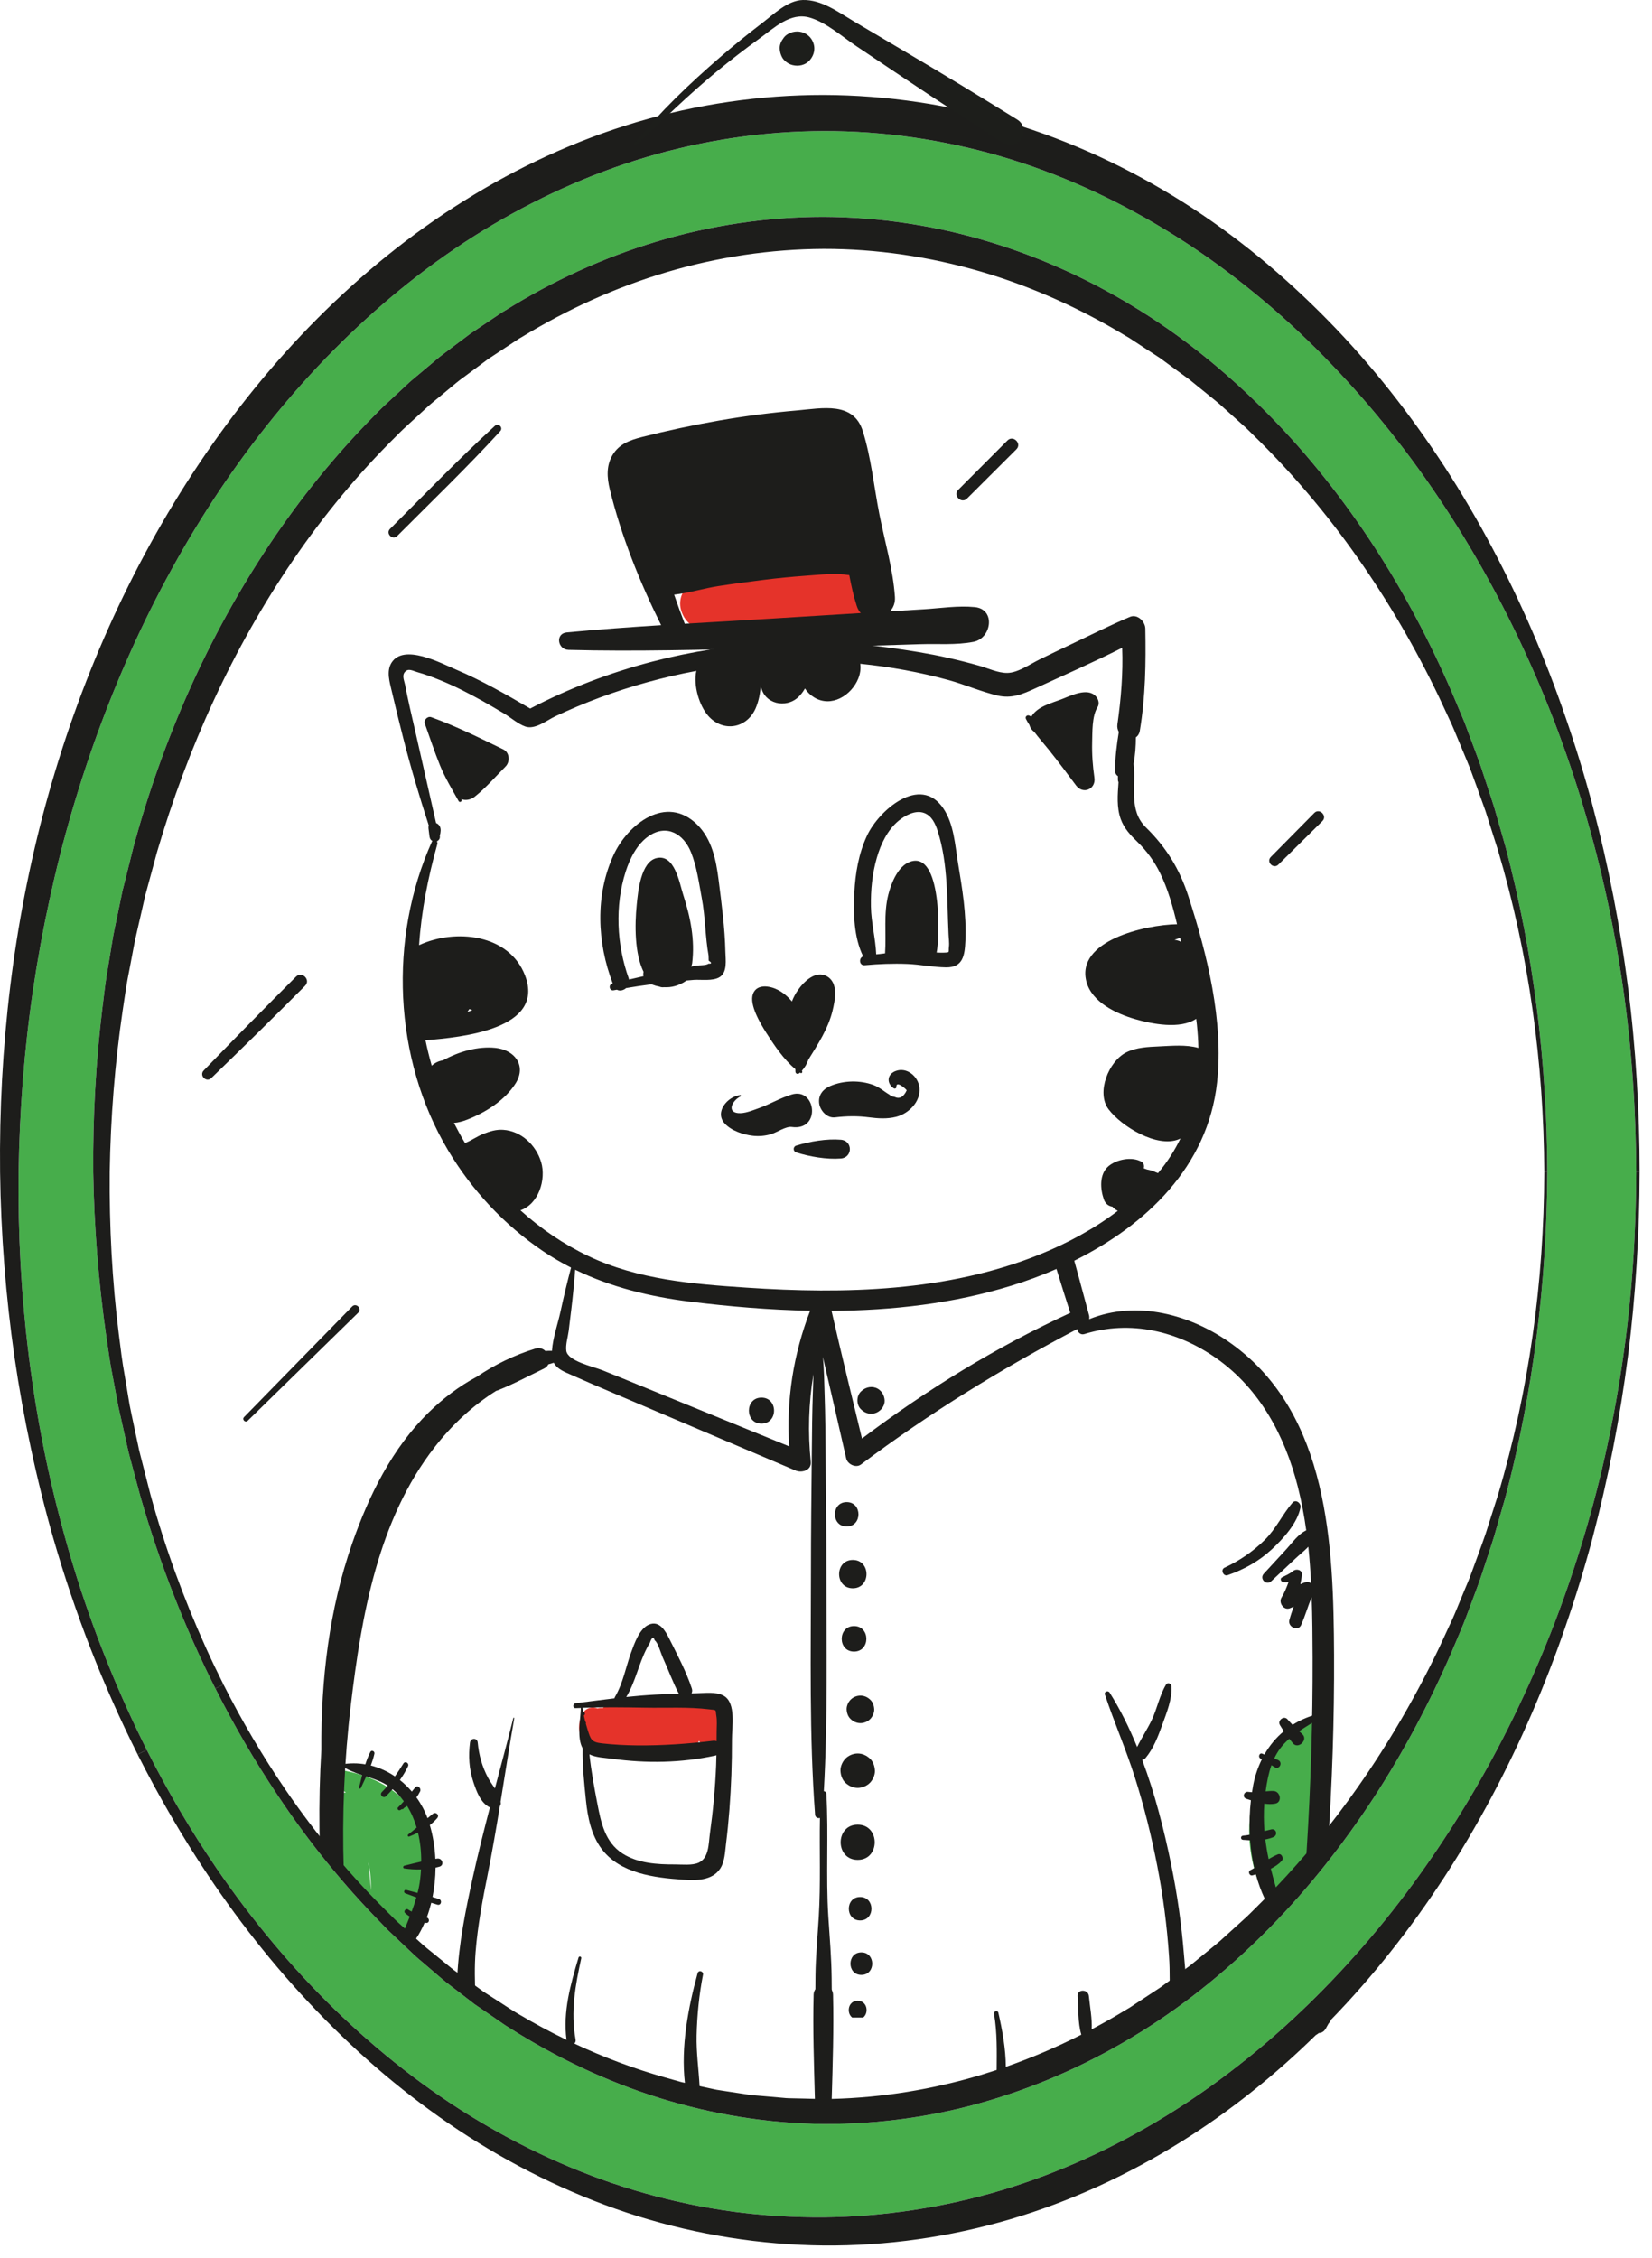 <svg
  width="120"
  height="164"
  viewBox="0 0 120 164"
  fill="none"
  xmlns="http://www.w3.org/2000/svg"
>
  <path
    d="M92.516 138.599C93.695 137.179 94.9 135.776 96.198 134.465C96.253 132.043 96.261 129.62 96.227 127.197C96.219 126.645 95.823 126.245 95.359 126.114C95.452 125.908 95.541 125.701 95.617 125.487C95.73 125.162 95.376 124.833 95.06 124.93C92.28 125.811 91.024 129.451 90.78 132.072C90.561 134.415 91.184 136.728 92.381 138.713C92.427 138.675 92.473 138.637 92.516 138.599Z"
    fill="#47AD4B"
  />
  <path
    d="M24.544 129.826C24.738 129.953 24.931 130.079 25.121 130.197C24.657 130.29 24.249 130.707 24.27 131.2C24.337 132.565 24.417 133.947 24.523 135.329C25.336 136.184 26.094 137.086 26.865 137.979C26.962 138.089 27.008 138.207 27.029 138.325C27.695 138.89 28.382 139.433 29.064 139.972C29.355 140.2 29.646 140.432 29.937 140.659C31.142 138.439 31.698 135.755 30.893 133.302C30.021 130.644 27.708 129.119 25.053 128.626C24.325 128.495 23.903 129.401 24.544 129.826ZM26.958 137.326C26.89 136.64 26.827 135.953 26.756 135.27C26.903 135.932 26.962 136.627 26.958 137.326Z"
    fill="#47AD4B"
  />
  <path
    d="M62.062 40.703C60.259 40.56 58.258 41.015 56.459 41.205C54.622 41.398 52.494 41.419 50.754 42.085C49.987 42.38 49.406 42.991 49.406 43.855C49.406 44.605 49.971 45.49 50.754 45.624C52.68 45.957 54.719 45.637 56.653 45.464C58.591 45.292 60.748 45.338 62.619 44.811C64.982 44.15 64.355 40.884 62.062 40.703Z"
    fill="#E5332A"
  />
  <path
    d="M52.582 125.781C52.477 125.503 52.439 125.217 52.469 124.922C52.469 124.265 51.913 123.995 51.424 124.092C51.268 124.016 51.095 123.982 50.931 123.991C50.72 123.847 50.467 123.78 50.236 123.831C49.915 123.506 49.376 123.565 49.01 123.864C48.677 123.574 48.108 123.628 47.758 123.936C47.543 123.86 47.303 123.856 47.097 123.932C46.751 123.506 46.022 123.502 45.681 123.923C45.433 123.776 45.112 123.755 44.851 123.856C44.514 123.696 44.051 123.772 43.781 124.075C43.659 124.054 43.532 124.062 43.406 124.096C43.056 123.965 42.605 124.033 42.374 124.391C41.995 124.977 41.982 125.651 42.218 126.3C42.403 126.814 42.964 127.075 43.431 126.835C43.617 126.97 43.853 127.037 44.173 126.986C44.206 126.982 44.236 126.97 44.27 126.965C44.544 127.29 44.956 127.324 45.285 127.151C45.302 127.172 45.315 127.193 45.331 127.214C45.618 127.572 46.279 127.543 46.6 127.214C46.949 127.408 47.4 127.374 47.678 127.092C47.868 127.147 48.083 127.134 48.272 127.066C48.668 127.467 49.33 127.534 49.692 126.995C50.088 127.092 50.531 126.974 50.712 126.574C50.724 126.54 50.741 126.51 50.754 126.477C50.767 126.477 50.775 126.472 50.788 126.472C50.8 126.481 50.809 126.489 50.821 126.498C51.192 127.391 52.89 126.902 52.582 125.781Z"
    fill="#E5332A"
  />
  <path
    d="M37.356 124.812C37.364 124.77 37.301 124.749 37.288 124.795C36.859 126.506 36.4 128.208 35.949 129.91C35.784 129.662 35.603 129.417 35.456 129.144C35.03 128.351 34.782 127.471 34.702 126.578C34.668 126.211 34.188 126.224 34.141 126.578C34.015 127.551 34.074 128.512 34.386 129.447C34.617 130.142 34.912 130.96 35.586 131.292C35.144 132.986 34.714 134.684 34.339 136.395C33.834 138.691 33.328 141.16 33.214 143.604C33.653 144.063 34.087 144.523 34.533 144.974C34.491 143.92 34.462 142.863 34.546 141.792C34.697 139.875 35.06 137.988 35.435 136.104C35.759 134.474 36.041 132.83 36.311 131.187C36.357 131.12 36.383 131.044 36.374 130.955C36.37 130.93 36.366 130.905 36.362 130.88C36.69 128.857 37.002 126.83 37.356 124.812Z"
    fill="#1D1D1B"
  />
  <path
    d="M84.919 142.109C84.995 143.217 84.957 144.354 84.957 145.484C85.353 145.176 85.77 144.89 86.208 144.637C86.162 143.714 86.069 142.795 85.997 141.927C85.82 139.745 85.508 137.567 85.07 135.422C84.561 132.932 83.899 130.315 82.968 127.833C83.056 127.821 83.141 127.783 83.208 127.703C83.794 127.003 84.122 126.127 84.43 125.276C84.737 124.421 85.163 123.397 85.091 122.478C85.075 122.276 84.809 122.179 84.695 122.373C84.228 123.152 84.051 124.126 83.655 124.951C83.335 125.617 82.922 126.237 82.601 126.898C82.033 125.508 81.375 124.172 80.6 122.942C80.491 122.769 80.187 122.878 80.259 123.085C80.933 125.112 81.793 127.071 82.437 129.11C83.103 131.208 83.638 133.357 84.059 135.519C84.485 137.697 84.771 139.897 84.919 142.109Z"
    fill="#1D1D1B"
  />
  <path
    d="M94.272 107.992C94.537 109.037 94.736 110.095 94.883 111.161C94.302 111.43 93.868 112.062 93.446 112.522C92.899 113.12 92.347 113.718 91.799 114.312C91.466 114.675 91.98 115.193 92.342 114.856C92.932 114.3 93.526 113.743 94.116 113.192C94.398 112.926 94.744 112.656 95.035 112.353C95.127 113.234 95.191 114.118 95.237 115.003C95.127 114.915 94.976 114.881 94.803 114.936C94.685 114.974 94.571 115.02 94.457 115.071C94.508 114.839 94.55 114.607 94.567 114.371C94.592 114.017 94.158 113.925 93.935 114.11C93.682 114.316 93.413 114.43 93.126 114.574C92.945 114.666 93.055 114.906 93.219 114.923C93.349 114.936 93.476 114.936 93.598 114.919C93.459 115.302 93.311 115.677 93.088 116.044C92.861 116.415 93.244 116.988 93.686 116.824C93.779 116.79 93.876 116.748 93.969 116.71C93.855 117.03 93.745 117.35 93.657 117.679C93.526 118.172 94.289 118.538 94.512 118.041C94.807 117.375 95.005 116.676 95.279 116.002C95.33 117.472 95.342 118.947 95.347 120.413C95.359 125.048 95.212 129.683 94.921 134.309C94.887 134.857 94.849 135.405 94.811 135.953C95.342 135.367 95.886 134.794 96.446 134.238C96.77 129.569 96.926 124.896 96.905 120.215C96.867 112.298 96.543 102.729 89.478 97.623C86.511 95.478 82.576 94.416 79.117 95.824C79.134 95.727 79.134 95.63 79.109 95.537C78.746 94.218 78.405 92.895 78.034 91.576C83.271 88.977 87.737 84.721 88.407 78.629C88.896 74.166 87.691 69.329 86.326 65.108C85.686 63.127 84.721 61.556 83.242 60.106C81.948 58.838 82.543 57.098 82.344 55.484C82.458 54.848 82.509 54.203 82.509 53.558C82.652 53.462 82.762 53.301 82.799 53.065C83.208 50.592 83.242 48.161 83.196 45.662C83.187 45.153 82.627 44.575 82.075 44.811C80.605 45.431 79.176 46.151 77.735 46.834C76.994 47.183 76.252 47.542 75.511 47.904C74.82 48.241 73.948 48.873 73.168 48.882C72.494 48.89 71.774 48.54 71.129 48.359C70.375 48.144 69.616 47.955 68.854 47.782C67.43 47.462 65.997 47.238 64.552 47.04C62.125 46.712 59.677 46.585 57.234 46.657C56.876 46.585 56.509 46.61 56.143 46.703C53.185 46.863 50.24 47.314 47.371 48.064C44.308 48.865 41.321 49.998 38.514 51.468C36.758 50.44 34.992 49.429 33.113 48.633C32.03 48.174 29.33 46.724 28.441 48.14C28.049 48.764 28.31 49.568 28.462 50.225C28.723 51.346 28.997 52.467 29.283 53.584C29.831 55.737 30.463 57.852 31.146 59.963C31.12 60.035 31.116 60.11 31.125 60.178C31.154 60.376 31.175 60.574 31.2 60.772C31.221 60.932 31.306 61.037 31.407 61.088C31.407 61.088 31.407 61.088 31.407 61.092C31.394 61.105 31.381 61.122 31.373 61.138C28.209 68.179 28.584 76.884 32.532 83.529C34.263 86.445 36.627 88.977 39.437 90.877C40.099 91.324 40.781 91.72 41.481 92.078C41.198 93.14 40.946 94.201 40.714 95.272C40.52 96.173 40.153 97.18 40.094 98.124C39.934 98.116 39.779 98.12 39.618 98.133C39.437 97.96 39.184 97.867 38.898 97.956C37.347 98.432 35.928 99.131 34.638 100.003C33.349 100.69 32.165 101.592 31.137 102.599C28.491 105.19 26.793 108.633 25.588 112.092C23.903 116.925 23.313 122.006 23.343 127.1C23.225 129.038 23.183 130.968 23.204 132.868C23.208 133.269 23.221 133.673 23.229 134.073C23.844 134.617 24.417 135.207 24.969 135.809C24.843 131.819 25.011 127.816 25.483 123.856C26.254 117.375 27.451 110.406 31.571 105.119C32.822 103.509 34.331 102.097 36.05 101.023C36.079 101.015 36.109 101.01 36.142 100.998C37.293 100.543 38.397 99.949 39.509 99.413C39.665 99.338 39.766 99.232 39.829 99.106C39.833 99.102 39.842 99.102 39.846 99.097C39.972 99.06 40.099 99.026 40.225 98.988C40.406 99.321 40.735 99.531 41.144 99.713C42.269 100.214 43.402 100.703 44.535 101.183C48.955 103.062 53.374 104.937 57.794 106.817C58.241 107.006 58.957 106.804 58.894 106.185C58.675 104.048 58.738 101.912 59.088 99.818C59.071 100.26 59.062 100.707 59.045 101.149C58.995 102.59 58.982 104.031 58.97 105.472C58.94 108.422 58.906 111.367 58.906 114.316C58.906 120.139 58.776 126 59.206 131.811C59.222 132.021 59.412 132.102 59.559 132.051C59.517 134.444 59.618 136.842 59.475 139.231C59.391 140.663 59.252 142.062 59.235 143.499C59.222 144.514 59.222 145.534 59.222 146.549H60.423C60.423 145.597 60.423 144.645 60.41 143.693C60.394 142.189 60.267 140.726 60.17 139.231C59.981 136.26 60.196 133.277 60.027 130.302C60.019 130.18 59.934 130.117 59.842 130.109C60.137 124.859 60.031 119.571 60.031 114.316C60.031 111.434 59.998 108.552 59.972 105.666C59.96 104.225 59.951 102.784 59.901 101.343C59.867 100.412 59.867 99.481 59.77 98.558C60.343 101.015 60.904 103.475 61.468 105.936C61.565 106.357 62.172 106.656 62.542 106.374C67.476 102.662 72.781 99.405 78.245 96.54C78.283 96.776 78.498 96.991 78.772 96.902C82.104 95.866 85.551 96.683 88.365 98.668C91.517 100.892 93.341 104.314 94.272 107.992ZM85.791 68.411C85.648 68.335 85.488 68.293 85.315 68.268C85.454 68.221 85.589 68.175 85.724 68.124C85.749 68.221 85.77 68.318 85.791 68.411ZM57.327 105.06C53.762 103.606 50.198 102.152 46.633 100.699C45.673 100.307 44.712 99.911 43.747 99.527C43.077 99.262 41.245 98.874 41.135 98.12C41.072 97.69 41.253 97.113 41.308 96.679C41.367 96.182 41.43 95.685 41.489 95.187C41.611 94.201 41.704 93.22 41.78 92.23C44.396 93.506 47.227 94.193 50.16 94.555C53.004 94.905 55.923 95.154 58.847 95.209C57.634 98.356 57.103 101.701 57.327 105.06ZM54.221 93.531C50.341 93.275 46.322 92.942 42.761 91.248C40.95 90.388 39.285 89.255 37.803 87.915C39.125 87.46 39.682 85.686 39.311 84.422C38.944 83.188 37.866 82.151 36.547 82.067C36.033 82.033 35.582 82.18 35.11 82.362C34.723 82.509 34.145 82.888 33.888 82.981C33.85 82.994 33.813 83.01 33.779 83.027C33.492 82.551 33.227 82.062 32.974 81.565C33.294 81.544 33.623 81.447 33.952 81.321C35.279 80.803 36.665 79.93 37.444 78.709C38.27 77.411 37.39 76.265 35.995 76.117C34.727 75.982 33.328 76.383 32.182 77.019C31.849 77.07 31.575 77.213 31.36 77.411C31.188 76.8 31.036 76.185 30.905 75.561C33.53 75.35 39.631 74.765 38.139 70.855C36.989 67.846 33.075 67.429 30.442 68.655C30.606 66.182 31.091 63.734 31.769 61.307C31.786 61.244 31.769 61.185 31.74 61.138C31.748 61.122 31.761 61.105 31.769 61.088C31.895 61.025 31.984 60.89 31.946 60.696C31.984 60.578 32.005 60.46 32.009 60.329C32.018 60.06 31.883 59.866 31.677 59.786C31.171 57.57 30.674 55.349 30.168 53.133C29.911 52.012 29.642 50.887 29.427 49.754C29.368 49.442 29.178 49.08 29.414 48.81C29.667 48.523 29.97 48.726 30.307 48.822C30.88 48.983 31.441 49.193 31.992 49.417C33.05 49.846 34.07 50.373 35.068 50.929C35.59 51.224 36.109 51.528 36.623 51.835C37.107 52.126 37.626 52.589 38.156 52.775C38.864 53.023 39.703 52.332 40.326 52.037C41.388 51.536 42.467 51.081 43.566 50.672C45.837 49.83 48.192 49.181 50.581 48.734C50.345 49.817 50.813 51.287 51.449 52.004C52.523 53.213 54.247 52.926 54.891 51.447C55.093 50.98 55.237 50.365 55.258 49.741C55.262 49.77 55.266 49.796 55.27 49.825C55.485 51.131 57.082 51.498 57.996 50.63C58.182 50.453 58.342 50.242 58.472 50.011C58.637 50.272 58.864 50.491 59.147 50.664C60.394 51.418 61.835 50.516 62.336 49.311C62.479 48.962 62.542 48.578 62.488 48.216C64.662 48.435 66.815 48.827 68.917 49.404C70.105 49.733 71.264 50.242 72.46 50.525C73.484 50.765 74.285 50.424 75.203 50.002C77.305 49.037 79.442 48.098 81.514 47.057C81.586 48.911 81.426 50.79 81.169 52.61C81.139 52.821 81.182 53.011 81.27 53.166C81.118 54.115 80.988 55.08 81.009 56.028C81.013 56.196 81.097 56.314 81.207 56.377C81.207 56.457 81.203 56.537 81.203 56.622C81.203 56.697 81.22 56.765 81.249 56.82C81.186 57.73 81.102 58.64 81.413 59.508C81.658 60.178 82.109 60.658 82.614 61.147C83.293 61.804 83.832 62.541 84.253 63.388C84.835 64.564 85.193 65.849 85.5 67.134C83.196 67.176 78.127 68.322 78.919 71.314C79.319 72.814 81.102 73.635 82.454 74.027C83.638 74.373 85.732 74.794 86.891 74.002C86.907 74.145 86.928 74.284 86.941 74.428C87 74.996 87.038 75.561 87.051 76.121C86.153 75.865 85.121 75.966 84.207 76.008C83.41 76.046 82.543 76.075 81.814 76.442C80.537 77.078 79.61 79.357 80.524 80.575C81.46 81.818 84.059 83.415 85.648 82.745C85.686 82.728 85.715 82.711 85.749 82.695C85.327 83.567 84.797 84.401 84.139 85.185C84.131 85.197 84.123 85.206 84.114 85.214C84.076 85.193 84.034 85.176 83.992 85.164C83.785 85.067 83.558 84.991 83.318 84.949C83.238 84.919 83.158 84.894 83.078 84.864C83.141 84.696 83.086 84.485 82.913 84.384C82.227 83.992 81.097 84.211 80.507 84.721C79.842 85.298 79.918 86.369 80.183 87.123C80.297 87.451 80.546 87.616 80.802 87.65C80.908 87.78 81.043 87.877 81.198 87.953C79.463 89.272 77.508 90.321 75.511 91.126C68.799 93.831 61.346 94.008 54.221 93.531ZM33.952 73.505C33.998 73.438 34.048 73.366 34.095 73.294C34.166 73.324 34.238 73.353 34.31 73.379C34.192 73.425 34.07 73.467 33.952 73.505ZM62.614 104.491C61.864 101.402 61.11 98.318 60.402 95.217C64.843 95.192 69.271 94.686 73.467 93.388C74.563 93.051 75.662 92.647 76.741 92.175C77.065 93.241 77.407 94.303 77.744 95.364C72.355 97.85 67.346 100.926 62.614 104.491Z"
    fill="#1D1D1B"
  />
  <path
    d="M60.474 73.421C60.66 72.654 60.916 71.394 60.07 70.918C59.24 70.454 58.384 71.305 57.946 71.942C57.769 72.194 57.63 72.464 57.525 72.742C57.234 72.397 56.893 72.102 56.497 71.9C55.937 71.609 54.968 71.44 54.694 72.199C54.411 72.978 55.241 74.36 55.642 74.992C56.206 75.881 56.927 76.96 57.773 77.659C57.773 77.722 57.773 77.781 57.778 77.845C57.79 77.992 57.942 78.047 58.056 77.958C58.077 77.942 58.094 77.925 58.111 77.908C58.123 77.916 58.14 77.929 58.153 77.937C58.233 77.988 58.3 77.891 58.271 77.819C58.262 77.802 58.254 77.79 58.25 77.773C58.46 77.546 58.62 77.267 58.721 76.968C59.417 75.847 60.158 74.718 60.474 73.421Z"
    fill="#1D1D1B"
  />
  <path
    d="M52.692 69.144C52.654 67.387 52.414 65.63 52.195 63.889C52.014 62.457 51.71 60.953 50.64 59.895C48.395 57.687 45.61 59.849 44.569 62.107C43.217 65.04 43.373 68.478 44.51 71.44C44.502 71.444 44.489 71.444 44.481 71.448C44.173 71.524 44.261 71.992 44.573 71.933C44.653 71.916 44.733 71.903 44.809 71.891C45.02 72.005 45.294 71.941 45.479 71.773C46.09 71.668 46.705 71.579 47.32 71.499C47.51 71.571 47.7 71.63 47.885 71.663C48.007 71.714 48.125 71.727 48.235 71.71C48.782 71.743 49.313 71.6 49.823 71.255C49.836 71.246 49.844 71.238 49.857 71.225C50.034 71.208 50.215 71.191 50.392 71.179C50.927 71.141 51.774 71.284 52.271 70.977C52.852 70.623 52.705 69.712 52.692 69.144ZM51.466 69.999C51.293 70.138 50.8 70.104 50.565 70.146C50.442 70.168 50.324 70.189 50.202 70.21C50.24 70.138 50.265 70.058 50.278 69.969C50.489 68.259 50.152 66.611 49.625 64.985C49.347 64.117 49.01 62.023 47.691 62.331C46.537 62.6 46.343 64.795 46.25 65.727C46.103 67.197 46.094 69.253 46.747 70.593C46.722 70.698 46.722 70.804 46.743 70.909C46.393 70.989 46.039 71.069 45.69 71.153C45.681 71.124 45.677 71.094 45.669 71.061C44.792 68.621 44.653 65.79 45.45 63.308C45.761 62.343 46.28 61.298 47.143 60.717C48.445 59.844 49.663 60.582 50.194 61.905C50.615 62.95 50.771 64.138 50.977 65.242C51.239 66.62 51.222 68.048 51.47 69.413C51.474 69.535 51.474 69.658 51.479 69.78C51.715 69.94 51.71 70.012 51.466 69.999Z"
    fill="#1D1D1B"
  />
  <path
    d="M69.587 62.676C69.372 61.366 69.292 59.857 68.521 58.72C66.84 56.23 63.828 58.871 62.977 60.704C62.374 61.998 62.13 63.43 62.058 64.846C61.982 66.35 62.02 68.09 62.699 69.468C62.361 69.59 62.408 70.147 62.812 70.113C63.84 70.02 64.873 69.978 65.905 70.02C66.84 70.058 67.78 70.256 68.715 70.269C69.958 70.286 70.08 69.392 70.126 68.322C70.211 66.392 69.899 64.568 69.587 62.676ZM68.93 68.777C68.879 69.19 69.04 69.182 68.546 69.199C68.378 69.203 68.205 69.199 68.032 69.19C68.032 69.182 68.037 69.173 68.041 69.165C68.273 68.04 68.416 61.77 66.107 62.596C65.222 62.912 64.738 64.151 64.527 64.981C64.173 66.376 64.388 67.833 64.291 69.249C64.076 69.27 63.861 69.296 63.647 69.325C63.596 68.158 63.284 67.029 63.263 65.849C63.242 64.665 63.36 63.447 63.693 62.305C63.979 61.315 64.464 60.287 65.277 59.617C65.753 59.225 66.503 58.817 67.135 59.057C67.695 59.267 67.953 59.857 68.121 60.388C68.879 62.786 68.782 65.36 68.9 67.838C68.909 68.133 68.968 68.482 68.93 68.777Z"
    fill="#1D1D1B"
  />
  <path
    d="M36.564 54.439C34.849 53.605 33.122 52.745 31.327 52.096C31.061 51.999 30.762 52.303 30.859 52.564C31.226 53.579 31.554 54.595 31.959 55.593C32.338 56.52 32.831 57.325 33.316 58.193C33.383 58.315 33.564 58.231 33.535 58.1C33.53 58.083 33.526 58.067 33.522 58.05C33.825 58.163 34.196 58.1 34.487 57.868C35.296 57.228 35.991 56.415 36.72 55.682C37.061 55.345 37.027 54.666 36.564 54.439Z"
    fill="#1D1D1B"
  />
  <path
    d="M79.72 51.376C79.88 51.123 79.8 50.815 79.619 50.6C79.016 49.892 77.765 50.545 77.095 50.798C76.333 51.089 75.351 51.325 74.917 52.054C74.866 52.029 74.82 52.003 74.769 51.982C74.609 51.911 74.441 52.058 74.525 52.227C74.601 52.383 74.689 52.526 74.782 52.669C74.829 52.867 74.959 53.048 75.132 53.17C75.465 53.613 75.835 54.026 76.185 54.464C76.864 55.311 77.516 56.183 78.165 57.055C78.671 57.734 79.615 57.325 79.497 56.495C79.375 55.639 79.311 54.801 79.332 53.937C79.353 53.204 79.311 52.024 79.72 51.376Z"
    fill="#1D1D1B"
  />
  <path
    d="M61.502 109.109C60.364 109.109 60.36 110.879 61.502 110.879C62.644 110.879 62.644 109.109 61.502 109.109Z"
    fill="#1D1D1B"
  />
  <path
    d="M61.948 113.309C60.621 113.309 60.621 115.369 61.948 115.369C63.271 115.369 63.275 113.309 61.948 113.309Z"
    fill="#1D1D1B"
  />
  <path
    d="M62.037 118.113C60.845 118.113 60.84 119.967 62.037 119.967C63.229 119.967 63.233 118.113 62.037 118.113Z"
    fill="#1D1D1B"
  />
  <path
    d="M63.208 123.456C63.014 123.275 62.774 123.165 62.5 123.165C62.243 123.165 61.974 123.275 61.793 123.456C61.62 123.629 61.489 123.915 61.498 124.164C61.51 124.421 61.595 124.69 61.793 124.871C61.986 125.053 62.227 125.166 62.5 125.166C62.757 125.166 63.027 125.057 63.208 124.871C63.381 124.699 63.512 124.412 63.503 124.164C63.49 123.902 63.406 123.637 63.208 123.456Z"
    fill="#1D1D1B"
  />
  <path
    d="M63.187 127.736C62.943 127.513 62.644 127.37 62.303 127.37C61.982 127.37 61.645 127.509 61.418 127.736C61.203 127.951 61.039 128.309 61.051 128.621C61.064 128.945 61.173 129.278 61.418 129.506C61.662 129.729 61.965 129.872 62.303 129.872C62.623 129.872 62.96 129.733 63.187 129.506C63.402 129.291 63.566 128.933 63.554 128.621C63.537 128.297 63.432 127.96 63.187 127.736Z"
    fill="#1D1D1B"
  />
  <path
    d="M62.302 132.54C60.655 132.54 60.651 135.098 62.302 135.098C63.95 135.102 63.95 132.54 62.302 132.54Z"
    fill="#1D1D1B"
  />
  <path
    d="M62.479 137.794C61.384 137.794 61.384 139.497 62.479 139.497C63.575 139.497 63.575 137.794 62.479 137.794Z"
    fill="#1D1D1B"
  />
  <path
    d="M62.568 141.818C61.514 141.818 61.514 143.453 62.568 143.453C63.621 143.453 63.621 141.818 62.568 141.818Z"
    fill="#1D1D1B"
  />
  <path
    d="M61.902 146.549H62.698C63.132 146.216 63.002 145.332 62.298 145.332C61.603 145.332 61.468 146.216 61.902 146.549Z"
    fill="#1D1D1B"
  />
  <path
    d="M52.574 123.178C52.005 122.857 51.175 122.984 50.552 122.996C50.447 122.996 50.337 123.001 50.232 123.005C50.282 122.904 50.299 122.786 50.257 122.655C49.844 121.404 49.191 120.182 48.601 119.002C48.323 118.442 47.885 117.683 47.135 118.008C46.444 118.303 46.078 119.39 45.842 120.034C45.45 121.113 45.26 122.255 44.675 123.253C44.654 123.291 44.641 123.325 44.632 123.363C43.693 123.472 42.753 123.599 41.814 123.717C41.595 123.746 41.578 124.088 41.814 124.075C41.94 124.071 42.067 124.067 42.193 124.062C42.168 124.918 41.89 126.22 42.319 126.986L42.324 126.991C42.298 128.259 42.437 129.552 42.564 130.795C42.686 132.001 42.951 133.294 43.689 134.284C45.028 136.092 47.527 136.395 49.608 136.538C50.544 136.602 51.711 136.623 52.305 135.746C52.654 135.232 52.663 134.512 52.739 133.918C52.84 133.104 52.92 132.287 52.983 131.47C53.114 129.772 53.173 128.061 53.168 126.359C53.16 125.499 53.493 123.696 52.574 123.178ZM46.983 119.727C47.047 119.596 47.118 119.47 47.198 119.347C47.346 118.913 47.468 118.85 47.561 119.158C47.78 119.272 48.028 120.148 48.138 120.388C48.538 121.26 48.862 122.179 49.309 123.026C48.749 123.043 48.193 123.064 47.632 123.093C46.92 123.131 46.204 123.19 45.492 123.266C46.166 122.149 46.385 120.881 46.983 119.727ZM52.018 128.251C51.951 129.902 51.795 131.55 51.567 133.184C51.466 133.922 51.508 134.958 50.746 135.304C50.282 135.515 49.537 135.43 49.039 135.43C47.746 135.434 46.343 135.354 45.222 134.638C43.946 133.821 43.655 132.384 43.389 131.002C43.158 129.797 42.939 128.63 42.816 127.433C43.305 127.673 43.967 127.686 44.443 127.753C46.962 128.099 49.473 128.061 51.959 127.522C51.989 127.517 52.014 127.505 52.039 127.496C52.031 127.745 52.027 127.998 52.018 128.251ZM52.056 125.786C52.056 126.017 52.056 126.249 52.052 126.481C51.984 126.451 51.904 126.435 51.812 126.447C49.975 126.666 48.134 126.801 46.284 126.784C45.425 126.776 44.561 126.729 43.706 126.633C42.956 126.548 42.905 126.338 42.686 125.651C42.639 125.499 42.593 125.347 42.551 125.192C42.564 125.179 42.576 125.158 42.564 125.133L42.505 125.015C42.471 124.88 42.437 124.745 42.408 124.606C42.412 124.606 42.416 124.606 42.42 124.602C42.488 124.56 42.513 124.471 42.467 124.404C42.441 124.366 42.399 124.353 42.361 124.353C42.345 124.252 42.328 124.151 42.315 124.05C43.832 123.995 45.336 124.016 46.853 124.041C48.395 124.071 49.987 123.974 51.521 124.163C52.098 124.235 51.955 124.142 52.035 124.64C52.098 125.01 52.056 125.415 52.056 125.786Z"
    fill="#1D1D1B"
  />
  <path
    d="M63.773 100.88C63.385 100.653 62.909 100.737 62.589 101.032C62.576 101.045 62.563 101.057 62.551 101.066C62.193 101.394 62.193 102.048 62.551 102.38C62.563 102.393 62.576 102.406 62.589 102.414C62.879 102.684 63.288 102.772 63.659 102.616C64 102.473 64.278 102.111 64.261 101.723C64.24 101.386 64.072 101.057 63.773 100.88Z"
    fill="#1D1D1B"
  />
  <path
    d="M55.313 101.52C54.095 101.52 54.095 103.408 55.313 103.408C56.53 103.408 56.53 101.52 55.313 101.52Z"
    fill="#1D1D1B"
  />
  <path
    d="M93.88 109.159C93.147 110.014 92.696 111.038 91.875 111.851C91.028 112.69 90.025 113.372 88.946 113.874C88.643 114.017 88.858 114.527 89.174 114.417C90.366 114.004 91.436 113.41 92.368 112.551C93.198 111.784 94.251 110.638 94.466 109.496C94.52 109.188 94.124 108.872 93.88 109.159Z"
    fill="#1D1D1B"
  />
  <path
    d="M70.805 44.099C69.596 43.981 68.349 44.179 67.135 44.255C66.309 44.305 65.479 44.356 64.654 44.406C64.894 44.141 65.037 43.787 65.008 43.366C64.873 41.36 64.262 39.304 63.874 37.332C63.487 35.36 63.276 33.228 62.673 31.311C61.995 29.145 59.707 29.655 57.921 29.811C56.012 29.975 54.112 30.22 52.225 30.548C50.341 30.877 48.467 31.277 46.613 31.749C45.762 31.968 44.991 32.242 44.51 33.026C44.03 33.809 44.085 34.682 44.295 35.545C45.13 38.95 46.465 42.27 48.024 45.413C45.736 45.557 43.449 45.721 41.165 45.94C40.322 46.02 40.499 47.187 41.296 47.208C46.2 47.339 51.117 47.187 56.021 47.09C58.439 47.04 60.858 46.977 63.276 46.905C64.451 46.871 65.627 46.833 66.802 46.795C68.079 46.753 69.465 46.871 70.716 46.623C72.031 46.37 72.347 44.246 70.805 44.099ZM56.004 44.937C53.918 45.068 51.829 45.186 49.739 45.308C49.469 44.609 49.212 43.905 48.968 43.193C48.976 43.193 48.989 43.193 48.997 43.193C50.076 43.062 51.133 42.734 52.208 42.569C53.286 42.401 54.373 42.262 55.456 42.123C56.484 41.992 57.517 41.895 58.549 41.819C59.568 41.748 60.672 41.609 61.692 41.777C61.835 42.54 61.999 43.294 62.235 44.019C62.303 44.229 62.404 44.398 62.526 44.533C60.352 44.668 58.178 44.798 56.004 44.937Z"
    fill="#1D1D1B"
  />
  <path
    d="M66.79 79.016C66.71 78.203 65.884 77.482 65.054 77.798C64.426 78.038 64.384 78.704 64.932 79.058C65.004 79.104 65.117 79.045 65.113 78.957C65.075 78.46 65.796 79.079 65.863 79.201C65.631 79.698 65.332 79.854 64.961 79.669C64.822 79.66 64.704 79.61 64.612 79.517C64.207 79.281 63.891 78.974 63.436 78.809C62.455 78.451 61.296 78.477 60.34 78.873C59.796 79.096 59.421 79.53 59.505 80.153C59.577 80.672 60.074 81.232 60.651 81.165C61.494 81.064 62.282 81.051 63.12 81.16C63.794 81.245 64.43 81.291 65.1 81.123C66.015 80.887 66.887 80.019 66.79 79.016Z"
    fill="#1D1D1B"
  />
  <path
    d="M57.504 79.504C56.665 79.761 55.928 80.208 55.111 80.499C54.672 80.655 54.087 80.903 53.611 80.853C52.768 80.764 53.21 79.921 53.796 79.639C53.842 79.618 53.821 79.538 53.771 79.542C52.844 79.643 51.887 80.781 52.642 81.607C53.126 82.138 53.99 82.42 54.676 82.5C55.127 82.551 55.566 82.513 56.004 82.386C56.4 82.273 57.091 81.801 57.504 81.86C59.661 82.171 59.29 78.957 57.504 79.504Z"
    fill="#1D1D1B"
  />
  <path
    d="M61.076 82.787C60.053 82.703 58.814 82.913 57.837 83.216C57.592 83.292 57.596 83.634 57.837 83.71C58.814 84.017 60.053 84.232 61.076 84.152C61.953 84.08 61.953 82.858 61.076 82.787Z"
    fill="#1D1D1B"
  />
  <path
    d="M118.852 85.147C118.844 89.613 118.549 94.083 117.917 98.503C117.285 102.923 116.345 107.301 115.069 111.573C114.428 113.705 113.712 115.821 112.92 117.898C112.12 119.975 111.239 122.023 110.283 124.028C108.37 128.04 106.137 131.891 103.592 135.514C101.056 139.142 98.186 142.525 95.031 145.597C93.451 147.131 91.799 148.589 90.068 149.945C88.344 151.306 86.541 152.562 84.675 153.708C80.938 156 76.931 157.837 72.747 159.097C68.559 160.344 64.203 161.014 59.829 161.06C57.643 161.073 55.452 160.942 53.282 160.652C51.108 160.361 48.959 159.906 46.844 159.316C42.614 158.124 38.553 156.325 34.765 154.058C30.969 151.795 27.472 149.023 24.287 145.938C21.11 142.837 18.258 139.399 15.742 135.729C13.859 132.978 12.165 130.092 10.661 127.108C10.164 126.114 9.684 125.111 9.225 124.096C7.392 120.038 5.862 115.837 4.687 111.544C2.307 102.957 1.249 94.033 1.35 85.147C1.418 80.701 1.755 76.269 2.403 71.878C2.728 69.687 3.128 67.505 3.6 65.339C4.068 63.178 4.611 61.029 5.235 58.905C7.725 50.415 11.399 42.266 16.374 34.989C18.86 31.358 21.675 27.949 24.801 24.869C27.923 21.793 31.357 19.033 35.085 16.749C38.81 14.474 42.8 12.641 46.971 11.407C51.142 10.176 55.481 9.532 59.829 9.519C64.177 9.511 68.517 10.147 72.697 11.356C76.88 12.578 80.883 14.402 84.62 16.674C86.491 17.807 88.294 19.054 90.021 20.411C91.753 21.755 93.413 23.2 94.993 24.734C98.153 27.797 101.022 31.176 103.567 34.796C106.111 38.415 108.349 42.266 110.261 46.277C111.218 48.279 112.098 50.327 112.899 52.404C113.695 54.481 114.412 56.592 115.048 58.728C116.324 62.996 117.268 67.374 117.904 71.79C118.54 76.21 118.835 80.68 118.852 85.147ZM112.393 85.147C112.372 77.204 111.403 69.258 109.372 61.555L108.551 58.686C108.252 57.734 107.927 56.79 107.62 55.842C107.472 55.366 107.283 54.907 107.114 54.435L106.592 53.036C106.503 52.8 106.423 52.564 106.326 52.336L106.036 51.645L105.454 50.263C103.866 46.602 101.995 43.05 99.808 39.688C97.618 36.334 95.128 33.152 92.305 30.27C89.486 27.393 86.364 24.78 82.926 22.627C79.497 20.47 75.776 18.747 71.879 17.571C67.982 16.387 63.908 15.772 59.829 15.751C55.747 15.751 51.668 16.362 47.767 17.525C43.861 18.692 40.129 20.407 36.686 22.56C36.463 22.682 36.257 22.834 36.046 22.973L35.414 23.394L34.154 24.245L32.937 25.16L32.33 25.619C32.132 25.77 31.925 25.918 31.736 26.087L30.573 27.064C30.185 27.393 29.789 27.704 29.427 28.058L28.315 29.095L27.763 29.609C27.577 29.782 27.409 29.971 27.228 30.148C24.38 33.018 21.835 36.173 19.593 39.519C15.115 46.218 11.845 53.668 9.726 61.4L8.997 64.315L8.904 64.677L8.829 65.048L8.677 65.781L8.369 67.252C8.319 67.496 8.268 67.745 8.222 67.989L8.1 68.731L7.855 70.21C7.674 71.196 7.565 72.19 7.442 73.184C6.958 77.154 6.739 81.152 6.772 85.147C6.836 89.141 7.156 93.123 7.72 97.071C7.868 98.057 7.994 99.047 8.197 100.024L8.47 101.495L8.609 102.228L8.774 102.957L9.098 104.415L9.263 105.144L9.347 105.51L9.439 105.868L10.215 108.759C11.597 113.541 13.404 118.205 15.646 122.651C16.989 125.318 18.494 127.909 20.158 130.395C22.37 133.711 24.877 136.837 27.683 139.686C27.855 139.867 28.024 140.052 28.205 140.225L28.749 140.739L29.84 141.771C30.194 142.125 30.586 142.437 30.965 142.766L32.106 143.743C32.292 143.907 32.494 144.055 32.692 144.211L33.29 144.666L34.479 145.584L35.721 146.436L36.341 146.865C36.547 147.004 36.749 147.152 36.969 147.278C40.352 149.436 44.022 151.18 47.877 152.385C51.732 153.586 55.772 154.243 59.829 154.285C63.883 154.302 67.944 153.737 71.837 152.579C75.73 151.433 79.446 149.726 82.88 147.59C86.318 145.454 89.448 142.858 92.271 139.989C95.094 137.115 97.588 133.938 99.783 130.589C101.97 127.231 103.849 123.679 105.437 120.017L106.019 118.639L106.305 117.948C106.402 117.721 106.482 117.485 106.575 117.249L107.097 115.85C107.266 115.382 107.455 114.919 107.603 114.443C107.911 113.495 108.235 112.555 108.53 111.603L109.356 108.733C111.386 101.031 112.36 93.089 112.393 85.147Z"
    fill="#47AD4B"
  />
  <path
    d="M31.057 132.072C31.184 131.962 31.314 131.857 31.445 131.752C31.664 131.579 31.946 131.844 31.757 132.068C31.597 132.253 31.416 132.422 31.222 132.573C31.449 133.336 31.584 134.17 31.626 135.025C31.668 135.017 31.71 135.009 31.753 135.004C32.136 134.945 32.304 135.485 31.917 135.594C31.824 135.62 31.732 135.645 31.639 135.666C31.63 136.378 31.559 137.098 31.42 137.794C31.576 137.84 31.736 137.891 31.887 137.941C32.144 138.034 32.043 138.43 31.778 138.354C31.626 138.312 31.474 138.261 31.327 138.215C31.234 138.582 31.129 138.94 30.998 139.285C31.007 139.289 31.011 139.289 31.02 139.294C31.218 139.361 31.201 139.69 30.969 139.677C30.927 139.673 30.885 139.669 30.843 139.664C30.666 140.073 30.463 140.465 30.223 140.819L30.48 141.051C30.838 141.392 31.23 141.687 31.609 141.999L32.751 142.93C32.941 143.09 33.143 143.229 33.341 143.372L33.935 143.806L35.123 144.674L36.362 145.471L36.977 145.871C37.183 146.002 37.386 146.141 37.6 146.259C38.759 146.95 39.943 147.586 41.152 148.171C40.878 146.132 41.443 144.135 42.024 142.193C42.062 142.066 42.252 142.121 42.222 142.247C41.788 144.219 41.443 146.128 41.809 148.142C41.835 148.268 41.793 148.369 41.717 148.441C43.853 149.44 46.061 150.27 48.319 150.906L49.018 151.104C49.254 151.171 49.486 151.243 49.726 151.289L49.751 151.294C49.448 148.673 49.992 145.803 50.674 143.33C50.742 143.073 51.117 143.183 51.066 143.436C50.784 144.885 50.636 146.368 50.602 147.843C50.573 149.086 50.75 150.299 50.817 151.53L51.15 151.601L51.862 151.757C52.098 151.812 52.343 151.837 52.583 151.879L54.024 152.098C54.264 152.132 54.5 152.183 54.744 152.2L55.469 152.258L56.918 152.385C57.162 152.414 57.403 152.414 57.647 152.419L58.372 152.435L59.193 152.457C59.126 149.945 59.037 147.405 59.1 144.902C59.122 143.992 60.491 143.992 60.512 144.902C60.571 147.409 60.487 149.95 60.415 152.461C64.097 152.372 67.759 151.766 71.281 150.712C71.652 150.598 72.027 150.48 72.397 150.358C72.406 148.993 72.439 147.674 72.208 146.284C72.174 146.082 72.469 145.993 72.52 146.2C72.802 147.443 73.055 148.808 73.063 150.131C74.938 149.478 76.771 148.694 78.549 147.792C78.544 147.788 78.544 147.784 78.54 147.775C78.287 146.907 78.342 145.892 78.279 144.99C78.245 144.464 79.05 144.476 79.096 144.99C79.168 145.766 79.341 146.612 79.299 147.405C80.166 146.945 81.022 146.461 81.86 145.947C82.075 145.829 82.273 145.69 82.475 145.555L83.086 145.155L84.304 144.354L85.479 143.486L86.065 143.052C86.263 142.909 86.461 142.77 86.647 142.61L87.78 141.683C88.151 141.371 88.542 141.076 88.896 140.739L89.979 139.757L90.523 139.264C90.704 139.1 90.868 138.923 91.045 138.754C91.323 138.48 91.597 138.207 91.871 137.929C91.605 137.364 91.391 136.766 91.226 136.15C91.142 136.176 91.062 136.197 90.982 136.222C90.763 136.285 90.62 135.952 90.826 135.847C90.923 135.801 91.016 135.746 91.108 135.691C90.957 135.034 90.864 134.356 90.809 133.677C90.636 133.669 90.464 133.656 90.295 133.643C90.097 133.631 90.097 133.353 90.295 133.34C90.459 133.327 90.624 133.302 90.784 133.273C90.742 132.43 90.771 131.583 90.864 130.77C90.754 130.736 90.645 130.698 90.54 130.665C90.207 130.563 90.35 130.104 90.678 130.159C90.767 130.172 90.856 130.18 90.944 130.184C90.973 129.999 91.003 129.818 91.037 129.636C91.167 128.979 91.378 128.364 91.66 127.795L91.542 127.724C91.37 127.618 91.487 127.298 91.69 127.382C91.74 127.403 91.791 127.424 91.846 127.445C92.216 126.797 92.688 126.224 93.257 125.752C93.16 125.608 93.063 125.461 92.975 125.309C92.772 124.976 93.261 124.584 93.522 124.888C93.64 125.027 93.767 125.158 93.893 125.288C94.386 124.976 94.938 124.728 95.54 124.555C95.76 124.492 95.873 124.799 95.692 124.913C95.25 125.191 94.799 125.457 94.369 125.752C94.445 125.819 94.513 125.891 94.588 125.954C95.06 126.358 94.306 127.1 93.914 126.628C93.826 126.518 93.737 126.409 93.653 126.299C93.417 126.506 93.198 126.729 93.004 126.986C92.827 127.222 92.68 127.475 92.558 127.732L92.819 127.837C93.219 128.002 92.941 128.579 92.596 128.368C92.515 128.318 92.435 128.271 92.355 128.221C92.141 128.832 92.022 129.476 91.934 130.121C92.124 130.104 92.309 130.087 92.503 130.096C93.013 130.108 93.16 130.922 92.625 131.014C92.364 131.061 92.103 131.052 91.837 131.014C91.791 131.693 91.799 132.354 91.85 133.007C92.014 132.965 92.178 132.923 92.343 132.885C92.718 132.805 92.836 133.302 92.499 133.445C92.313 133.521 92.115 133.576 91.913 133.614C91.972 134.09 92.052 134.57 92.153 135.042C92.368 134.916 92.583 134.798 92.815 134.701C93.097 134.579 93.278 134.992 93.097 135.181C92.874 135.417 92.604 135.594 92.313 135.742C92.423 136.188 92.545 136.639 92.676 137.094C94.837 134.823 96.83 132.388 98.633 129.809C100.887 126.599 102.872 123.181 104.569 119.625L105.189 118.281L105.501 117.611C105.606 117.388 105.694 117.156 105.791 116.933L106.356 115.563C106.541 115.108 106.748 114.658 106.908 114.19C107.245 113.263 107.595 112.336 107.915 111.405L108.816 108.582C111.07 100.998 112.153 93.068 112.174 85.147H112.393C112.36 93.089 111.386 101.031 109.356 108.733L108.53 111.603C108.235 112.555 107.911 113.495 107.603 114.443C107.455 114.919 107.266 115.382 107.097 115.85L106.575 117.249C106.482 117.485 106.402 117.721 106.305 117.948L106.019 118.639L105.437 120.017C103.849 123.679 101.97 127.231 99.783 130.589C97.588 133.938 95.094 137.115 92.271 139.989C89.448 142.858 86.318 145.454 82.88 147.59C79.446 149.726 75.73 151.433 71.837 152.579C67.944 153.737 63.883 154.302 59.829 154.285C55.772 154.243 51.732 153.586 47.877 152.385C44.022 151.18 40.352 149.435 36.969 147.278C36.749 147.152 36.547 147.004 36.341 146.865L35.721 146.436L34.478 145.584L33.29 144.666L32.692 144.211C32.494 144.055 32.292 143.907 32.106 143.743L30.965 142.766C30.585 142.437 30.194 142.125 29.84 141.771L28.749 140.739L28.205 140.225C28.024 140.052 27.855 139.867 27.683 139.686C24.877 136.837 22.37 133.711 20.158 130.395C18.494 127.909 16.989 125.318 15.646 122.651L16.231 122.356C17.567 125.002 19.071 127.555 20.739 130.003C22.968 133.256 25.496 136.302 28.315 139.054C28.487 139.226 28.656 139.403 28.837 139.572L29.385 140.065L29.414 140.09C29.532 139.795 29.65 139.509 29.764 139.218C29.646 139.142 29.537 139.054 29.431 138.965C29.284 138.843 29.477 138.594 29.638 138.7C29.722 138.759 29.81 138.805 29.903 138.855C30.029 138.514 30.143 138.177 30.244 137.827C29.979 137.726 29.709 137.625 29.444 137.528C29.288 137.473 29.351 137.242 29.511 137.284C29.785 137.355 30.059 137.427 30.333 137.499C30.417 137.17 30.484 136.837 30.522 136.488C30.552 136.256 30.569 136.024 30.581 135.792C30.173 135.805 29.76 135.78 29.364 135.721C29.258 135.704 29.271 135.544 29.364 135.523C29.772 135.422 30.185 135.316 30.598 135.223C30.602 134.516 30.527 133.804 30.362 133.117C30.156 133.222 29.941 133.319 29.726 133.403C29.625 133.445 29.591 133.302 29.659 133.247C29.865 133.091 30.067 132.923 30.265 132.754C30.101 132.198 29.873 131.667 29.57 131.179C29.507 131.225 29.44 131.267 29.372 131.309C29.343 131.339 29.313 131.372 29.279 131.402C29.258 131.427 29.225 131.423 29.204 131.406C29.157 131.431 29.115 131.457 29.069 131.482C28.947 131.545 28.803 131.381 28.917 131.28C29.065 131.141 29.204 130.993 29.334 130.841C29.098 130.521 28.829 130.226 28.517 129.965C28.361 130.142 28.201 130.311 28.037 130.475C27.843 130.669 27.544 130.37 27.737 130.176C27.889 130.024 28.032 129.864 28.167 129.704C27.683 129.392 27.143 129.211 26.604 129.038C26.469 129.32 26.334 129.607 26.208 129.889C26.174 129.961 26.065 129.906 26.082 129.834C26.162 129.54 26.233 129.24 26.309 128.941C25.791 128.773 25.277 128.583 24.826 128.267C24.788 128.242 24.784 128.166 24.839 128.158C25.42 128.061 25.989 128.065 26.537 128.158C26.638 127.85 26.752 127.547 26.903 127.256C26.988 127.087 27.232 127.209 27.198 127.382C27.135 127.673 27.042 127.959 26.937 128.242C27.565 128.402 28.154 128.672 28.685 129.034C28.9 128.731 29.102 128.423 29.3 128.103C29.435 127.884 29.743 128.073 29.638 128.301C29.473 128.65 29.271 128.983 29.048 129.299C29.364 129.548 29.65 129.83 29.916 130.138C29.996 130.037 30.076 129.94 30.156 129.843C30.341 129.628 30.619 129.902 30.518 130.121C30.442 130.277 30.354 130.424 30.248 130.559C30.581 131.018 30.855 131.528 31.053 132.063C31.053 132.063 31.057 132.068 31.057 132.072Z"
    fill="#1D1D1B"
  />
  <path
    d="M8.196 100.025C7.994 99.047 7.868 98.057 7.72 97.071C7.156 93.123 6.836 89.141 6.772 85.147C6.739 81.153 6.958 77.154 7.442 73.185C7.564 72.191 7.674 71.196 7.855 70.21L8.1 68.731L8.222 67.99C8.268 67.746 8.319 67.497 8.369 67.253L8.677 65.782L8.828 65.049L8.904 64.678L8.997 64.316L9.726 61.4C11.845 53.668 15.115 46.219 19.593 39.52C21.835 36.174 24.379 33.018 27.227 30.149C27.409 29.972 27.577 29.782 27.763 29.61L28.314 29.096L29.427 28.059C29.789 27.705 30.185 27.393 30.573 27.065L31.736 26.087C31.925 25.919 32.132 25.771 32.33 25.619L32.936 25.16L34.154 24.246L35.414 23.395L36.046 22.973C36.256 22.834 36.463 22.683 36.686 22.56C40.128 20.407 43.861 18.692 47.767 17.525C51.668 16.362 55.747 15.752 59.829 15.752C63.908 15.773 67.982 16.388 71.879 17.572C75.776 18.747 79.497 20.471 82.926 22.628C86.364 24.781 89.486 27.393 92.305 30.271C95.128 33.153 97.618 36.334 99.808 39.688C101.995 43.05 103.866 46.602 105.454 50.264L106.036 51.646L106.326 52.337C106.423 52.565 106.503 52.8 106.592 53.036L107.114 54.435C107.283 54.907 107.472 55.366 107.62 55.843C107.927 56.791 108.252 57.734 108.551 58.687L109.372 61.556C111.403 69.258 112.372 77.205 112.393 85.147H112.174C112.141 77.226 111.054 69.3 108.799 61.716L107.898 58.893C107.573 57.962 107.228 57.039 106.891 56.108C106.727 55.645 106.524 55.194 106.339 54.734L105.77 53.369C105.673 53.142 105.585 52.914 105.484 52.691L105.172 52.017L104.548 50.677C102.85 47.121 100.866 43.712 98.608 40.501C96.354 37.291 93.809 34.295 91.011 31.573C90.834 31.404 90.67 31.227 90.489 31.063L89.945 30.574L88.858 29.597C88.504 29.26 88.113 28.969 87.738 28.657L86.604 27.739C86.419 27.579 86.217 27.44 86.023 27.296L85.433 26.867L84.257 26.003L83.04 25.211L82.429 24.81C82.227 24.68 82.029 24.537 81.814 24.423C78.498 22.413 74.942 20.808 71.239 19.725C67.531 18.646 63.684 18.073 59.829 18.077C55.974 18.094 52.128 18.671 48.433 19.767C44.733 20.862 41.19 22.476 37.883 24.494C37.672 24.608 37.474 24.751 37.272 24.882L36.665 25.282L35.452 26.083L34.285 26.951L33.699 27.385C33.505 27.528 33.307 27.671 33.122 27.827L32.001 28.758C31.63 29.07 31.243 29.365 30.893 29.702L29.819 30.688L29.284 31.181C29.102 31.346 28.938 31.527 28.765 31.695C25.997 34.43 23.503 37.451 21.3 40.674C16.888 47.125 13.623 54.347 11.411 61.876L10.64 64.716L10.543 65.07L10.463 65.428L10.299 66.149L9.97 67.585L9.806 68.302L9.667 69.026L9.393 70.472C9.191 71.437 9.06 72.41 8.913 73.383C8.34 77.272 8.032 81.208 7.969 85.147C7.935 89.087 8.142 93.035 8.635 96.949C8.761 97.927 8.871 98.908 9.052 99.877L9.296 101.34L9.418 102.068C9.465 102.313 9.515 102.553 9.566 102.793L9.873 104.243L10.029 104.967L10.105 105.33L10.194 105.688L10.927 108.557C11.972 112.366 13.332 116.087 14.954 119.685C15.363 120.587 15.789 121.476 16.231 122.356L15.645 122.651C13.404 118.206 11.597 113.542 10.215 108.759L9.439 105.869L9.347 105.511L9.262 105.144L9.098 104.415L8.774 102.957L8.609 102.229L8.47 101.495L8.196 100.025Z"
    fill="#1D1D1B"
  />
  <path
    d="M3.882 111.771C3.263 109.609 2.719 107.427 2.252 105.232C1.78 103.032 1.38 100.82 1.055 98.596C0.415 94.142 0.065 89.65 0.006 85.146C-0.091 76.146 0.958 67.096 3.335 58.37C5.715 49.648 9.402 41.242 14.453 33.687C16.981 29.916 19.846 26.356 23.065 23.128C26.284 19.901 29.844 16.993 33.733 14.571C37.613 12.139 41.814 10.197 46.221 8.878C50.628 7.572 55.229 6.894 59.83 6.898C64.426 6.915 69.023 7.597 73.421 8.929C77.816 10.256 82.008 12.211 85.876 14.646C87.809 15.864 89.659 17.208 91.424 18.649C93.185 20.095 94.862 21.641 96.455 23.263C99.64 26.507 102.446 30.097 104.919 33.881C107.384 37.673 109.495 41.68 111.285 45.809C112.179 47.878 112.992 49.976 113.721 52.104C114.458 54.228 115.115 56.377 115.692 58.547C116.838 62.886 117.694 67.298 118.262 71.743C118.549 73.964 118.755 76.197 118.89 78.434C119.029 80.667 119.101 82.909 119.101 85.146H118.852C118.835 80.68 118.54 76.209 117.904 71.79C117.268 67.374 116.324 62.996 115.048 58.728C114.412 56.592 113.695 54.481 112.899 52.403C112.099 50.326 111.218 48.278 110.262 46.277C108.349 42.266 106.112 38.415 103.567 34.795C101.022 31.176 98.153 27.797 94.993 24.733C93.413 23.2 91.753 21.755 90.021 20.41C88.294 19.054 86.491 17.807 84.62 16.673C80.883 14.402 76.88 12.578 72.697 11.356C68.517 10.146 64.177 9.51 59.83 9.519C55.481 9.531 51.142 10.176 46.971 11.406C42.8 12.641 38.81 14.474 35.085 16.749C31.357 19.033 27.923 21.793 24.801 24.868C21.675 27.948 18.86 31.357 16.374 34.989C11.399 42.266 7.725 50.415 5.235 58.905C4.611 61.028 4.068 63.177 3.6 65.339C3.128 67.504 2.728 69.687 2.403 71.878C1.755 76.268 1.418 80.701 1.35 85.146C1.249 94.032 2.307 102.956 4.687 111.543C5.862 115.837 7.392 120.038 9.225 124.095C9.684 125.111 10.164 126.114 10.661 127.108L10 127.441C7.476 122.427 5.441 117.164 3.882 111.771Z"
    fill="#1D1D1B"
  />
  <path
    d="M73.884 8.681C71.255 7.054 68.622 5.445 65.955 3.877C64.624 3.094 63.297 2.306 61.969 1.518C60.87 0.865 59.661 -0.033 58.321 0.001C57.213 0.026 56.197 1.037 55.363 1.674C54.301 2.487 53.265 3.325 52.254 4.202C50.067 6.098 47.94 8.12 46.119 10.374C46.039 10.476 46.166 10.61 46.263 10.518C48.15 8.71 50.012 6.89 52.026 5.226C53.054 4.379 54.112 3.561 55.19 2.782C56.235 2.028 57.407 0.882 58.797 1.273C60.019 1.619 61.182 2.672 62.227 3.367C63.406 4.155 64.586 4.943 65.761 5.735C68.117 7.32 70.497 8.853 72.886 10.383C73.96 11.074 74.967 9.351 73.884 8.681Z"
    fill="#1D1E1B"
  />
  <path
    d="M58.789 2.652C58.473 2.336 58.01 2.218 57.58 2.331C57.567 2.336 57.555 2.336 57.542 2.34C57.445 2.382 57.344 2.424 57.247 2.466C57.104 2.542 56.986 2.652 56.902 2.782C56.742 2.989 56.623 3.258 56.636 3.528C56.645 3.747 56.704 3.958 56.805 4.152C56.944 4.417 57.255 4.645 57.542 4.72C57.555 4.725 57.567 4.725 57.58 4.729C57.997 4.838 58.49 4.733 58.789 4.409C59.012 4.164 59.151 3.865 59.151 3.528C59.156 3.216 59.017 2.879 58.789 2.652Z"
    fill="#1D1E1B"
  />
  <path
    d="M95.469 59.053C94.416 60.119 93.362 61.185 92.309 62.251C91.955 62.609 92.503 63.161 92.861 62.803C93.927 61.749 94.993 60.696 96.059 59.642C96.438 59.263 95.844 58.669 95.469 59.053Z"
    fill="#1D1D1B"
  />
  <path
    d="M25.584 94.897C22.963 97.577 20.343 100.256 17.726 102.936C17.558 103.109 17.819 103.37 17.992 103.202L26.03 95.344C26.321 95.061 25.87 94.61 25.584 94.897Z"
    fill="#1D1D1B"
  />
  <path
    d="M21.502 70.943C19.244 73.193 17.015 75.464 14.799 77.756C14.449 78.118 14.988 78.662 15.351 78.308C17.643 76.091 19.914 73.863 22.163 71.604C22.593 71.174 21.932 70.513 21.502 70.943Z"
    fill="#1D1D1B"
  />
  <path
    d="M73.181 31.994L69.609 35.576C69.2 35.989 69.836 36.625 70.245 36.212C71.437 35.019 72.634 33.831 73.826 32.639C74.252 32.226 73.599 31.573 73.181 31.994Z"
    fill="#1D1D1B"
  />
  <path
    d="M35.949 30.932C33.324 33.334 30.851 35.908 28.331 38.419C27.998 38.752 28.517 39.27 28.849 38.937C31.36 36.418 33.935 33.944 36.336 31.32C36.572 31.058 36.21 30.696 35.949 30.932Z"
    fill="#1D1D1B"
  />
  <path
    d="M15.085 136.176C13.21 133.37 11.516 130.45 9.999 127.441L10.661 127.108C12.165 130.091 13.859 132.978 15.742 135.729C18.257 139.399 21.11 142.837 24.286 145.938C27.471 149.023 30.968 151.795 34.764 154.058C38.552 156.324 42.614 158.124 46.844 159.316C48.959 159.906 51.108 160.361 53.282 160.652C55.451 160.942 57.642 161.073 59.829 161.06C64.202 161.014 68.559 160.344 72.747 159.097C76.93 157.837 80.937 156 84.674 153.708C86.541 152.562 88.344 151.306 90.067 149.945C91.799 148.589 93.45 147.131 95.03 145.597C98.186 142.525 101.055 139.142 103.591 135.514C106.136 131.891 108.369 128.04 110.282 124.028C111.238 122.023 112.119 119.975 112.919 117.898C113.712 115.82 114.428 113.705 115.068 111.573C116.345 107.301 117.284 102.923 117.916 98.503C118.548 94.083 118.843 89.613 118.852 85.147H119.1C119.096 87.384 119.024 89.625 118.881 91.859C118.742 94.096 118.536 96.325 118.249 98.549C117.676 102.99 116.817 107.402 115.675 111.742C115.098 113.912 114.436 116.061 113.699 118.184C112.97 120.308 112.157 122.406 111.264 124.471C109.473 128.604 107.358 132.603 104.889 136.391C102.483 140.065 99.753 143.549 96.678 146.714C96.669 146.743 96.656 146.768 96.64 146.798C96.644 146.798 96.644 146.802 96.648 146.802C96.597 146.874 96.547 146.937 96.496 147.004C96.349 147.236 96.273 147.527 95.995 147.636C95.928 147.662 95.864 147.674 95.801 147.674C95.742 147.721 95.679 147.763 95.612 147.805C95.599 147.813 95.591 147.818 95.578 147.826C92.616 150.729 89.359 153.35 85.82 155.558C81.952 157.972 77.764 159.91 73.37 161.204C68.98 162.493 64.4 163.146 59.829 163.108C55.253 163.062 50.699 162.333 46.347 160.985C41.999 159.624 37.865 157.648 34.048 155.208C30.231 152.768 26.734 149.869 23.574 146.65C20.41 143.44 17.583 139.913 15.085 136.176Z"
    fill="#1D1D1B"
  />
</svg>
